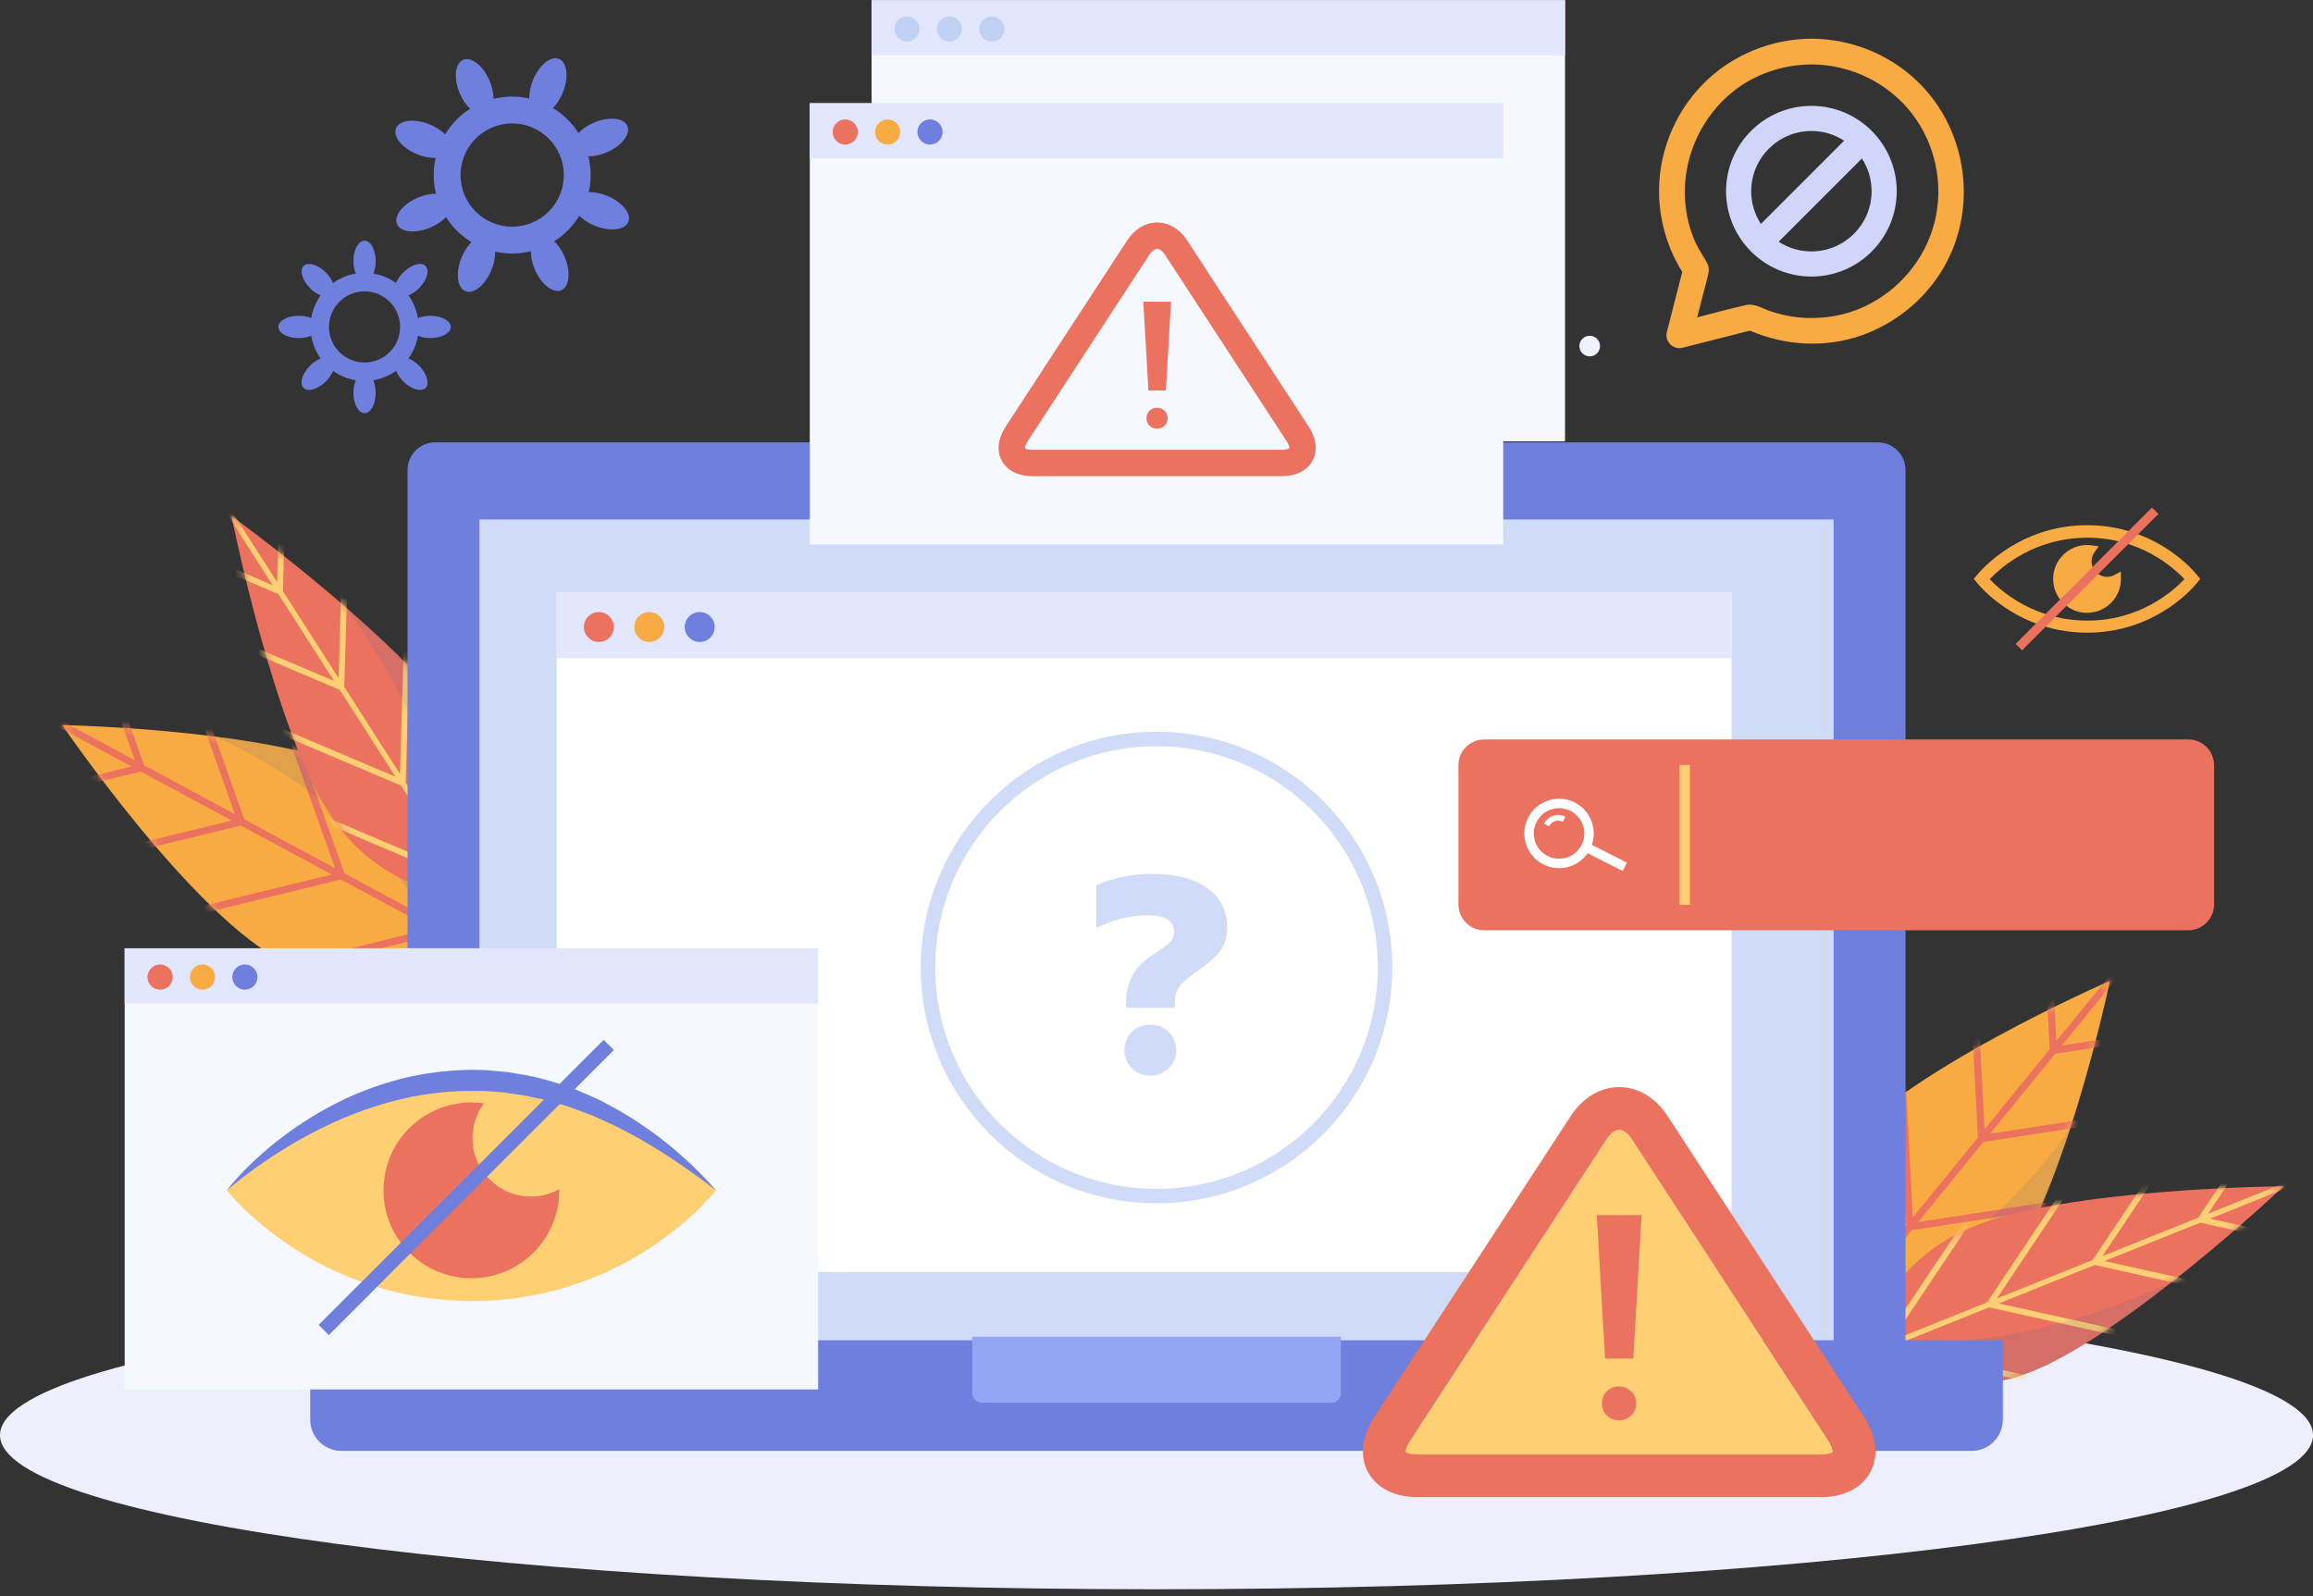 <svg width="300" height="207" viewBox="0 0 300 207" fill="none" xmlns="http://www.w3.org/2000/svg">
<rect x="0" y="0" width="300" height="207" fill="#333333" stroke="none"/>
<path d="M150.002 206.129C232.846 206.129 300.005 197.178 300.005 186.136C300.005 175.094 232.846 166.142 150.002 166.142C67.158 166.142 0 175.094 0 186.136C0 197.178 67.158 206.129 150.002 206.129Z" fill="#EDF0FC"/>
<path d="M273.66 127.216C273.66 127.216 246.027 139.232 238.094 149.725C230.161 160.218 236.677 172.668 236.677 172.668C236.677 172.668 250.191 176.516 258.852 166.616C267.513 156.715 273.66 127.216 273.66 127.216Z" fill="#F9AB43"/>
<mask id="mask0_7031_1930" style="mask-type:luminance" maskUnits="userSpaceOnUse" x="234" y="127" width="40" height="47">
<path d="M273.66 127.216C273.66 127.216 246.027 139.232 238.094 149.725C230.161 160.218 236.677 172.668 236.677 172.668C236.677 172.668 250.191 176.516 258.852 166.616C267.513 156.715 273.66 127.216 273.66 127.216Z" fill="white"/>
</mask>
<g mask="url(#mask0_7031_1930)">
<path d="M281.147 144.429C282.286 144.253 283.424 144.077 284.563 143.902C285.148 143.812 285.057 142.894 284.468 142.984C276.436 144.224 268.404 145.463 260.371 146.702C259.619 146.818 258.867 146.934 258.115 147.05C258.74 146.282 259.365 145.513 259.991 144.745C262.18 142.054 264.37 139.363 266.56 136.671C274.526 135.442 282.493 134.214 290.458 132.984C291.597 132.809 292.736 132.633 293.875 132.457C294.46 132.367 294.368 131.449 293.781 131.539C285.748 132.779 277.716 134.018 269.683 135.257C268.931 135.373 268.179 135.489 267.427 135.605C268.639 134.116 269.851 132.627 271.063 131.137C272.285 129.635 273.507 128.133 274.729 126.632C275.289 125.943 275.984 125.262 276.457 124.508C276.478 124.474 276.51 124.444 276.535 124.412C276.91 123.952 276.195 123.369 275.82 123.83C274.353 125.633 272.885 127.437 271.418 129.24C269.849 131.168 268.281 133.096 266.712 135.024C266.313 127.299 265.913 119.573 265.514 111.847C265.454 110.696 265.394 109.545 265.335 108.395C265.304 107.8 264.387 107.897 264.418 108.489C264.838 116.606 265.258 124.722 265.677 132.839C265.733 133.923 265.789 135.007 265.845 136.09C264.178 138.14 262.51 140.189 260.843 142.238C259.695 143.649 258.548 145.059 257.4 146.47C257 138.744 256.601 131.018 256.201 123.293C256.142 122.142 256.082 120.991 256.022 119.84C255.992 119.246 255.074 119.343 255.105 119.934C255.525 128.051 255.945 136.167 256.365 144.284C256.42 145.368 256.477 146.452 256.532 147.535C253.717 150.995 250.902 154.454 248.087 157.915C247.687 150.189 247.288 142.463 246.888 134.738C246.829 133.587 246.769 132.436 246.709 131.285C246.679 130.691 245.761 130.788 245.792 131.379C246.212 139.496 246.632 147.612 247.051 155.729C247.107 156.813 247.163 157.897 247.219 158.98C244.404 162.44 241.589 165.899 238.774 169.36C238.374 161.634 237.975 153.908 237.575 146.183C237.515 145.032 237.456 143.881 237.396 142.73C237.366 142.136 236.448 142.233 236.479 142.824C236.899 150.941 237.318 159.057 237.738 167.174C237.794 168.258 237.85 169.342 237.906 170.425C237.573 170.834 237.241 171.243 236.908 171.652C235.686 173.154 234.464 174.656 233.242 176.157C232.681 176.846 231.987 177.527 231.514 178.281C231.492 178.315 231.461 178.346 231.435 178.377C231.061 178.837 231.775 179.421 232.151 178.959C233.618 177.156 235.085 175.352 236.553 173.549C237.242 172.702 237.931 171.854 238.621 171.007C246.587 169.778 254.553 168.549 262.519 167.32C263.658 167.144 264.797 166.969 265.935 166.793C266.521 166.703 266.429 165.785 265.841 165.875C257.808 167.115 249.776 168.354 241.744 169.594C240.992 169.71 240.24 169.826 239.487 169.942C242.034 166.812 244.581 163.682 247.127 160.552C247.396 160.222 247.664 159.892 247.933 159.562C255.899 158.333 263.865 157.104 271.831 155.875C272.969 155.699 274.109 155.524 275.247 155.347C275.832 155.257 275.741 154.339 275.153 154.43C267.121 155.669 259.089 156.908 251.056 158.148C250.304 158.264 249.552 158.38 248.8 158.496C251.615 155.036 254.43 151.577 257.245 148.116C265.215 146.887 273.181 145.658 281.147 144.429Z" fill="#EB725F"/>
</g>
<path opacity="0.1" d="M268.511 146.355C267.581 147.677 266.598 148.989 265.546 150.281C256.397 161.525 244.985 168.581 235.523 169.808C236.115 171.589 236.677 172.667 236.677 172.667C236.677 172.667 250.191 176.516 258.852 166.615C262.662 162.261 265.984 154.116 268.511 146.355Z" fill="#0046A0"/>
<path d="M296.209 153.853C296.209 153.853 267.467 154.083 255.398 159.307C243.331 164.533 241.827 175.673 241.827 175.673C241.827 175.673 250.614 182.684 262.946 178.118C275.279 173.554 296.209 153.853 296.209 153.853Z" fill="#EB725F"/>
<mask id="mask1_7031_1930" style="mask-type:luminance" maskUnits="userSpaceOnUse" x="241" y="153" width="56" height="27">
<path d="M296.209 153.853C296.209 153.853 267.467 154.083 255.398 159.307C243.331 164.533 241.827 175.673 241.827 175.673C241.827 175.673 250.614 182.684 262.946 178.118C275.279 173.554 296.209 153.853 296.209 153.853Z" fill="white"/>
</mask>
<g mask="url(#mask1_7031_1930)">
<path d="M292.905 168.783C293.917 169.008 294.928 169.232 295.94 169.457C296.46 169.572 296.883 168.872 296.361 168.756C289.227 167.172 282.093 165.588 274.96 164.004C274.291 163.856 273.624 163.707 272.956 163.559C273.875 163.19 274.796 162.821 275.715 162.452C278.935 161.16 282.155 159.868 285.375 158.576C292.45 160.147 299.525 161.717 306.599 163.289C307.611 163.513 308.622 163.738 309.634 163.963C310.154 164.078 310.578 163.378 310.055 163.262C302.921 161.678 295.788 160.093 288.654 158.51C287.986 158.361 287.318 158.213 286.65 158.065C288.432 157.349 290.215 156.634 291.997 155.919C293.794 155.198 295.591 154.477 297.387 153.756C298.211 153.426 299.139 153.142 299.928 152.737C299.963 152.719 300.005 152.706 300.043 152.69C300.594 152.469 300.335 151.82 299.783 152.042C297.625 152.908 295.468 153.774 293.31 154.639C291.003 155.565 288.696 156.491 286.39 157.416C290.255 151.633 294.12 145.85 297.985 140.067C298.56 139.206 299.136 138.344 299.712 137.483C300.009 137.038 299.219 136.824 298.923 137.267C294.862 143.343 290.802 149.418 286.741 155.494C286.199 156.305 285.657 157.117 285.115 157.928C282.663 158.912 280.211 159.896 277.759 160.879C276.072 161.557 274.384 162.234 272.696 162.911C276.561 157.128 280.426 151.345 284.291 145.562C284.866 144.701 285.442 143.839 286.018 142.978C286.314 142.533 285.525 142.319 285.228 142.762C281.168 148.838 277.108 154.913 273.047 160.988C272.505 161.8 271.963 162.611 271.421 163.422C267.281 165.083 263.141 166.744 259.002 168.405C262.867 162.623 266.732 156.839 270.597 151.056C271.172 150.195 271.748 149.333 272.323 148.472C272.621 148.028 271.83 147.814 271.534 148.256C267.474 154.332 263.413 160.408 259.353 166.483C258.811 167.295 258.269 168.106 257.727 168.917C253.587 170.577 249.447 172.239 245.308 173.9C249.172 168.117 253.038 162.334 256.902 156.551C257.478 155.69 258.054 154.828 258.629 153.967C258.927 153.522 258.136 153.308 257.84 153.751C253.78 159.826 249.719 165.902 245.659 171.978C245.117 172.789 244.575 173.6 244.032 174.412C243.543 174.608 243.054 174.804 242.564 175.001C240.767 175.722 238.97 176.443 237.174 177.164C236.35 177.494 235.422 177.778 234.633 178.183C234.597 178.201 234.555 178.214 234.517 178.229C233.966 178.45 234.226 179.099 234.777 178.877C236.935 178.011 239.093 177.146 241.25 176.28C242.264 175.873 243.278 175.466 244.292 175.059C251.367 176.63 258.441 178.201 265.516 179.772C266.528 179.996 267.539 180.221 268.55 180.446C269.07 180.561 269.494 179.861 268.971 179.745C261.838 178.161 254.704 176.577 247.57 174.993C246.902 174.845 246.234 174.696 245.566 174.548C249.311 173.045 253.056 171.542 256.801 170.04C257.195 169.882 257.59 169.723 257.985 169.565C265.06 171.136 272.135 172.707 279.21 174.278C280.221 174.503 281.233 174.727 282.244 174.952C282.764 175.067 283.188 174.367 282.666 174.251C275.532 172.667 268.398 171.083 261.264 169.499C260.596 169.351 259.928 169.202 259.26 169.055C263.4 167.394 267.54 165.733 271.679 164.072C278.756 165.642 285.83 167.212 292.905 168.783Z" fill="#FFCF74"/>
</g>
<path opacity="0.1" d="M281.695 166.275C280.231 166.954 278.729 167.61 277.182 168.23C263.728 173.629 250.724 175.257 242.447 173.221C241.959 174.709 241.826 175.673 241.826 175.673C241.826 175.673 250.613 182.684 262.946 178.118C268.371 176.111 275.457 171.175 281.695 166.275Z" fill="#0046A0"/>
<path d="M8.077 94.046C8.077 94.046 25.052 118.943 36.844 124.772C48.636 130.602 59.647 121.872 59.647 121.872C59.647 121.872 60.898 107.876 49.552 101.221C38.206 94.566 8.077 94.046 8.077 94.046Z" fill="#F9AB43"/>
<mask id="mask2_7031_1930" style="mask-type:luminance" maskUnits="userSpaceOnUse" x="8" y="94" width="52" height="33">
<path d="M8.077 94.046C8.077 94.046 25.052 118.943 36.844 124.772C48.636 130.602 59.647 121.872 59.647 121.872C59.647 121.872 60.898 107.876 49.552 101.221C38.206 94.566 8.077 94.046 8.077 94.046Z" fill="white"/>
</mask>
<g mask="url(#mask2_7031_1930)">
<path d="M23.586 83.471C23.2 82.385 22.815 81.299 22.428 80.213C22.23 79.655 21.346 79.917 21.545 80.478C24.266 88.136 26.986 95.795 29.706 103.454C29.961 104.171 30.216 104.888 30.47 105.605C29.598 105.135 28.726 104.664 27.854 104.194C24.801 102.546 21.747 100.899 18.694 99.251C15.996 91.656 13.298 84.06 10.601 76.465C10.215 75.378 9.829 74.293 9.443 73.207C9.245 72.649 8.36 72.911 8.56 73.471C11.28 81.13 14.001 88.789 16.721 96.448C16.976 97.165 17.23 97.882 17.485 98.599C15.795 97.687 14.105 96.775 12.415 95.863C10.711 94.944 9.007 94.025 7.304 93.105C6.522 92.683 5.723 92.129 4.894 91.805C4.856 91.79 4.82 91.766 4.784 91.746C4.262 91.464 3.823 92.276 4.346 92.558C6.392 93.662 8.438 94.766 10.484 95.87C12.672 97.05 14.859 98.231 17.046 99.411C9.531 101.249 2.017 103.087 -5.497 104.925C-6.616 105.199 -7.736 105.473 -8.855 105.746C-9.433 105.888 -9.166 106.771 -8.591 106.63C-0.696 104.699 7.199 102.768 15.094 100.837C16.148 100.579 17.202 100.321 18.256 100.063C20.581 101.318 22.907 102.572 25.232 103.827C26.832 104.69 28.432 105.554 30.033 106.417C22.518 108.255 15.004 110.093 7.49 111.931C6.37 112.205 5.251 112.478 4.132 112.752C3.554 112.894 3.821 113.777 4.396 113.636C12.291 111.705 20.185 109.774 28.08 107.843C29.135 107.585 30.188 107.327 31.243 107.07C35.168 109.188 39.094 111.306 43.019 113.424C35.505 115.262 27.99 117.1 20.476 118.938C19.356 119.211 18.237 119.485 17.117 119.759C16.54 119.9 16.806 120.783 17.382 120.642C25.276 118.711 33.171 116.78 41.066 114.849C42.121 114.591 43.174 114.333 44.229 114.075C48.154 116.193 52.08 118.311 56.005 120.429C48.49 122.268 40.976 124.105 33.461 125.943C32.342 126.217 31.223 126.491 30.104 126.765C29.525 126.906 29.792 127.789 30.368 127.648C38.262 125.717 46.157 123.786 54.052 121.855C55.106 121.597 56.16 121.339 57.215 121.081C57.678 121.331 58.142 121.582 58.606 121.832C60.31 122.752 62.014 123.671 63.718 124.59C64.499 125.012 65.298 125.567 66.128 125.891C66.165 125.906 66.202 125.93 66.237 125.95C66.76 126.232 67.198 125.42 66.675 125.138C64.629 124.034 62.583 122.931 60.537 121.826C59.576 121.307 58.614 120.789 57.653 120.27C54.956 112.675 52.257 105.079 49.56 97.484C49.174 96.398 48.788 95.312 48.402 94.226C48.204 93.668 47.319 93.93 47.519 94.49C50.239 102.149 52.96 109.808 55.68 117.467C55.935 118.184 56.189 118.901 56.444 119.618C52.893 117.702 49.342 115.786 45.791 113.87C45.416 113.667 45.042 113.465 44.668 113.264C41.97 105.669 39.272 98.073 36.574 90.478C36.189 89.391 35.803 88.305 35.417 87.22C35.219 86.662 34.334 86.924 34.534 87.484C37.254 95.143 39.974 102.802 42.695 110.461C42.949 111.178 43.204 111.895 43.459 112.612C39.533 110.494 35.608 108.376 31.683 106.258C28.981 98.662 26.284 91.066 23.586 83.471Z" fill="#EB725F"/>
</g>
<path opacity="0.1" d="M27.843 95.522C29.315 96.188 30.788 96.91 32.254 97.701C45.012 104.584 54.078 114.475 57.055 123.54C58.693 122.624 59.647 121.871 59.647 121.871C59.647 121.871 60.899 107.876 49.553 101.221C44.562 98.293 35.938 96.554 27.843 95.522Z" fill="#0046A0"/>
<path d="M30.024 66.911C30.024 66.911 35.628 95.104 43.019 105.98C50.41 116.858 61.635 116.25 61.635 116.25C61.635 116.25 66.878 106.307 60.086 95.046C53.293 83.785 30.024 66.911 30.024 66.911Z" fill="#EB725F"/>
<mask id="mask3_7031_1930" style="mask-type:luminance" maskUnits="userSpaceOnUse" x="30" y="66" width="34" height="51">
<path d="M30.024 66.911C30.024 66.911 35.628 95.104 43.019 105.98C50.41 116.858 61.635 116.25 61.635 116.25C61.635 116.25 66.878 106.307 60.086 95.046C53.293 83.785 30.024 66.911 30.024 66.911Z" fill="white"/>
</mask>
<g mask="url(#mask3_7031_1930)">
<path d="M45.31 67.363C45.341 66.328 45.373 65.292 45.404 64.257C45.42 63.725 44.652 63.44 44.636 63.974C44.415 71.278 44.194 78.583 43.973 85.887C43.952 86.571 43.931 87.255 43.91 87.939C43.376 87.104 42.841 86.27 42.306 85.435C40.435 82.514 38.563 79.592 36.692 76.671C36.911 69.427 37.13 62.184 37.35 54.94C37.381 53.904 37.413 52.869 37.444 51.833C37.46 51.301 36.692 51.016 36.676 51.551C36.455 58.855 36.233 66.159 36.013 73.463C35.992 74.147 35.971 74.831 35.95 75.514C34.914 73.898 33.879 72.281 32.843 70.664C31.798 69.033 30.754 67.403 29.709 65.773C29.231 65.025 28.778 64.167 28.233 63.468C28.208 63.436 28.187 63.397 28.166 63.363C27.846 62.864 27.257 63.239 27.578 63.74C28.831 65.697 30.086 67.655 31.34 69.612C32.681 71.706 34.021 73.798 35.362 75.891C28.958 73.177 22.554 70.461 16.15 67.747C15.196 67.343 14.242 66.938 13.289 66.534C12.796 66.325 12.734 67.142 13.224 67.349C19.953 70.201 26.68 73.053 33.408 75.905C34.306 76.286 35.205 76.667 36.103 77.048C37.528 79.272 38.954 81.497 40.379 83.721C41.361 85.253 42.342 86.783 43.322 88.314C36.918 85.6 30.514 82.885 24.11 80.17C23.156 79.766 22.202 79.362 21.248 78.957C20.756 78.749 20.694 79.565 21.184 79.772C27.913 82.624 34.64 85.476 41.368 88.329C42.266 88.71 43.165 89.09 44.063 89.471C46.469 93.227 48.876 96.983 51.282 100.739C44.878 98.024 38.474 95.31 32.07 92.594C31.116 92.19 30.162 91.786 29.209 91.381C28.716 91.173 28.654 91.989 29.144 92.197C35.873 95.049 42.6 97.901 49.328 100.753C50.226 101.134 51.125 101.514 52.023 101.895C54.429 105.651 56.836 109.407 59.242 113.163C52.838 110.448 46.434 107.734 40.03 105.019C39.076 104.614 38.122 104.21 37.169 103.806C36.676 103.597 36.614 104.413 37.104 104.621C43.833 107.473 50.56 110.324 57.288 113.177C58.186 113.558 59.085 113.938 59.983 114.319C60.268 114.763 60.552 115.207 60.837 115.652C61.881 117.282 62.925 118.912 63.97 120.542C64.449 121.29 64.901 122.148 65.447 122.848C65.472 122.879 65.493 122.918 65.514 122.952C65.834 123.452 66.422 123.076 66.102 122.576C64.849 120.618 63.594 118.66 62.34 116.703C61.75 115.783 61.161 114.863 60.572 113.943C60.791 106.699 61.01 99.456 61.23 92.212C61.261 91.176 61.293 90.141 61.324 89.105C61.34 88.573 60.572 88.288 60.556 88.823C60.335 96.127 60.114 103.431 59.893 110.735C59.872 111.418 59.851 112.103 59.83 112.786C57.654 109.389 55.477 105.991 53.3 102.594C53.071 102.235 52.842 101.878 52.612 101.519C52.832 94.275 53.051 87.032 53.271 79.788C53.302 78.753 53.334 77.717 53.365 76.682C53.381 76.15 52.613 75.864 52.597 76.399C52.376 83.703 52.154 91.007 51.933 98.311C51.913 98.995 51.892 99.679 51.871 100.363C49.465 96.607 47.058 92.851 44.652 89.095C44.871 81.851 45.09 74.607 45.31 67.363Z" fill="#FFCF74"/>
</g>
<path opacity="0.1" d="M44.943 78.844C45.885 80.156 46.81 81.509 47.709 82.912C55.529 95.118 59.562 107.588 59.111 116.1C60.664 116.302 61.636 116.251 61.636 116.251C61.636 116.251 66.879 106.308 60.087 95.047C57.099 90.093 50.924 84.055 44.943 78.844Z" fill="#0046A0"/>
<path d="M247.146 181.997C247.146 183.961 245.539 185.568 243.576 185.568H56.428C54.464 185.568 52.858 183.961 52.858 181.997V60.95C52.858 58.986 54.465 57.379 56.428 57.379H243.576C245.54 57.379 247.146 58.986 247.146 60.95V181.997Z" fill="#6E7FDD"/>
<path d="M237.824 67.374H62.181V179.014H237.824V67.374Z" fill="#D0DBF7"/>
<path d="M40.235 173.83V184.143C40.235 186.363 42.051 188.178 44.27 188.178H255.736C257.955 188.178 259.771 186.363 259.771 184.143V173.83H40.235Z" fill="#6E7FDD"/>
<path d="M126.1 173.373V180.73C126.1 181.387 126.638 181.924 127.295 181.924H172.709C173.367 181.924 173.904 181.387 173.904 180.73V173.373H126.1Z" fill="#92A6F4"/>
<path d="M224.586 76.883H72.207V164.984H224.586V76.883Z" fill="white"/>
<path d="M224.586 76.883H72.207V85.373H224.586V76.883Z" fill="#E2E6FF"/>
<path d="M79.614 81.324C79.614 82.397 78.744 83.266 77.671 83.266C76.598 83.266 75.728 82.397 75.728 81.324C75.728 80.251 76.598 79.381 77.671 79.381C78.744 79.381 79.614 80.251 79.614 81.324Z" fill="#EB725F"/>
<path d="M86.155 81.324C86.155 82.397 85.286 83.266 84.213 83.266C83.14 83.266 82.27 82.397 82.27 81.324C82.27 80.251 83.14 79.381 84.213 79.381C85.286 79.381 86.155 80.251 86.155 81.324Z" fill="#F9AB43"/>
<path d="M92.697 81.324C92.697 82.397 91.827 83.266 90.754 83.266C89.681 83.266 88.811 82.397 88.811 81.324C88.811 80.251 89.681 79.381 90.754 79.381C91.827 79.381 92.697 80.251 92.697 81.324Z" fill="#6E7FDD"/>
<path d="M146.057 129.953C146.057 127.512 147.026 125.609 148.965 124.245L149.898 123.599C150.784 123.025 151.4 122.553 151.747 122.181C152.093 121.811 152.268 121.35 152.268 120.799C152.268 119.411 151.106 118.717 148.785 118.717C147.708 118.717 146.595 118.861 145.446 119.148C144.298 119.435 143.208 119.843 142.179 120.368V114.84C144.381 113.835 146.846 113.333 149.574 113.333C152.518 113.333 154.852 113.949 156.574 115.182C158.298 116.414 159.159 118.119 159.159 120.296C159.159 121.517 158.884 122.504 158.334 123.258C157.783 124.011 156.85 124.855 155.534 125.788C154.648 126.435 154.002 126.931 153.595 127.279C153.188 127.626 152.883 128.014 152.68 128.445C152.477 128.876 152.375 129.403 152.375 130.024V130.707H146.057V129.953ZM146.793 138.55C146.158 137.916 145.841 137.132 145.841 136.198C145.841 135.241 146.158 134.451 146.793 133.829C147.426 133.207 148.223 132.896 149.18 132.896C150.114 132.896 150.909 133.213 151.567 133.847C152.225 134.482 152.554 135.265 152.554 136.199C152.554 137.132 152.224 137.916 151.567 138.551C150.909 139.184 150.113 139.502 149.18 139.502C148.223 139.501 147.427 139.184 146.793 138.55Z" fill="#D0DBF7"/>
<path d="M150.002 156.071C133.139 156.071 119.419 142.352 119.419 125.488C119.419 108.625 133.139 94.906 150.002 94.906C166.866 94.906 180.585 108.625 180.585 125.488C180.585 142.352 166.866 156.071 150.002 156.071ZM150.002 96.786C134.175 96.786 121.3 109.661 121.3 125.488C121.3 141.314 134.175 154.19 150.002 154.19C165.828 154.19 178.704 141.314 178.704 125.488C178.704 109.661 165.828 96.786 150.002 96.786Z" fill="#D0DBF7"/>
<path d="M287.172 117.318C287.172 119.155 285.67 120.658 283.832 120.658H192.501C190.664 120.658 189.162 119.155 189.162 117.318V99.247C189.162 97.41 190.664 95.907 192.501 95.907H283.832C285.669 95.907 287.172 97.41 287.172 99.247V117.318Z" fill="#EB725F"/>
<path d="M219.185 99.215H217.85V117.35H219.185V99.215Z" fill="#FFCF74"/>
<path d="M211.019 111.88L206.461 109.569C206.783 108.644 206.798 107.646 206.489 106.699C206.115 105.557 205.319 104.628 204.246 104.084C203.174 103.54 201.954 103.446 200.811 103.82C199.669 104.194 198.74 104.991 198.196 106.062C197.652 107.135 197.558 108.355 197.932 109.498C198.306 110.641 199.103 111.569 200.175 112.113C201.247 112.656 202.467 112.75 203.61 112.377C204.556 112.067 205.352 111.464 205.908 110.659L210.467 112.97L211.019 111.88ZM200.728 111.022C199.947 110.626 199.366 109.95 199.094 109.117C198.822 108.285 198.89 107.396 199.286 106.615C199.682 105.834 200.358 105.254 201.191 104.982C202.024 104.709 202.912 104.777 203.693 105.173C204.474 105.569 205.054 106.246 205.327 107.079C205.599 107.911 205.531 108.8 205.134 109.581C204.738 110.362 204.062 110.942 203.229 111.215C202.398 111.487 201.509 111.419 200.728 111.022Z" fill="white"/>
<path d="M200.261 106.836L200.915 107.167C201.247 106.512 202.051 106.249 202.706 106.582L203.038 105.928C202.022 105.413 200.776 105.819 200.261 106.836Z" fill="white"/>
<path d="M106.111 122.993H16.172V180.207H106.111V122.993Z" fill="#F5F9FF"/>
<path d="M106.111 122.993H16.172V130.129H106.111V122.993Z" fill="#E2E6FF"/>
<path d="M20.765 128.359C21.667 128.359 22.398 127.628 22.398 126.726C22.398 125.824 21.667 125.093 20.765 125.093C19.863 125.093 19.132 125.824 19.132 126.726C19.132 127.628 19.863 128.359 20.765 128.359Z" fill="#EB725F"/>
<path d="M27.897 126.726C27.897 127.628 27.166 128.359 26.264 128.359C25.362 128.359 24.631 127.628 24.631 126.726C24.631 125.824 25.362 125.093 26.264 125.093C27.166 125.093 27.897 125.824 27.897 126.726Z" fill="#F9AB43"/>
<path d="M31.763 128.359C32.665 128.359 33.396 127.628 33.396 126.726C33.396 125.824 32.665 125.093 31.763 125.093C30.861 125.093 30.13 125.824 30.13 126.726C30.13 127.628 30.861 128.359 31.763 128.359Z" fill="#6E7FDD"/>
<path d="M29.422 154.386C30.744 152.79 32.065 151.543 33.387 150.404C34.708 149.248 36.03 148.282 37.352 147.363C39.995 145.576 42.639 144.184 45.282 143.12C50.568 140.976 55.854 140.049 61.142 140.025C66.428 140.02 71.715 140.942 77.001 143.079C79.644 144.141 82.288 145.537 84.931 147.328C86.252 148.251 87.574 149.221 88.896 150.382C90.217 151.525 91.539 152.78 92.861 154.386C91.539 155.991 90.218 157.246 88.896 158.389C87.574 159.551 86.253 160.52 84.931 161.444C82.288 163.234 79.644 164.631 77.001 165.693C71.715 167.829 66.428 168.751 61.142 168.746C55.855 168.722 50.569 167.795 45.282 165.652C42.639 164.587 39.995 163.196 37.352 161.408C36.031 160.491 34.709 159.523 33.387 158.367C32.065 157.229 30.744 155.982 29.422 154.386Z" fill="#FFCF74"/>
<path d="M68.857 155.19C64.669 155.19 61.274 151.795 61.274 147.608C61.274 145.924 61.83 144.374 62.759 143.115C62.229 143.039 61.692 142.987 61.141 142.987C54.846 142.987 49.742 148.091 49.742 154.386C49.742 160.682 54.846 165.785 61.141 165.785C67.436 165.785 72.54 160.682 72.54 154.386C72.54 154.337 72.533 154.288 72.532 154.237C71.444 154.843 70.192 155.19 68.857 155.19Z" fill="#EB725F"/>
<path d="M29.422 154.386C31.269 152.032 33.481 149.97 35.827 148.083C38.197 146.225 40.736 144.55 43.449 143.175C46.145 141.768 49.029 140.703 51.994 139.924C54.968 139.171 58.042 138.794 61.121 138.756C61.891 138.779 62.663 138.758 63.43 138.827L65.73 139.039C67.247 139.287 68.778 139.484 70.255 139.914C71.755 140.255 73.185 140.817 74.634 141.302L76.74 142.205L77.781 142.676L78.787 143.217C84.178 146.045 88.921 149.904 92.86 154.385C88.142 150.734 83.183 147.49 77.864 145.141L76.871 144.694L75.85 144.32L73.821 143.556C72.433 143.161 71.069 142.687 69.652 142.433C68.257 142.082 66.832 141.9 65.415 141.693L63.273 141.527C62.56 141.47 61.842 141.509 61.127 141.489C55.398 141.472 49.693 142.818 44.352 145.099C41.685 146.252 39.089 147.615 36.598 149.174C34.093 150.717 31.698 152.457 29.422 154.386Z" fill="#6E7FDD"/>
<path d="M78.296 134.87L41.328 171.838L42.647 173.157L79.615 136.189L78.296 134.87Z" fill="#6E7FDD"/>
<path d="M202.987 0.031H113.048V57.245H202.987V0.031Z" fill="#F5F9FF"/>
<path d="M202.987 0.031H113.048V7.167H202.987V0.031Z" fill="#E2E6FF"/>
<path d="M117.641 5.397C118.543 5.397 119.274 4.666 119.274 3.764C119.274 2.862 118.543 2.131 117.641 2.131C116.739 2.131 116.008 2.862 116.008 3.764C116.008 4.666 116.739 5.397 117.641 5.397Z" fill="#C1D1F4"/>
<path d="M124.773 3.764C124.773 4.666 124.042 5.397 123.14 5.397C122.238 5.397 121.507 4.666 121.507 3.764C121.507 2.862 122.238 2.131 123.14 2.131C124.042 2.131 124.773 2.862 124.773 3.764Z" fill="#C1D1F4"/>
<path d="M128.639 5.397C129.541 5.397 130.272 4.666 130.272 3.764C130.272 2.862 129.541 2.131 128.639 2.131C127.737 2.131 127.006 2.862 127.006 3.764C127.006 4.666 127.737 5.397 128.639 5.397Z" fill="#C1D1F4"/>
<path d="M194.971 13.389H105.033V70.604H194.971V13.389Z" fill="#F5F9FF"/>
<path d="M194.971 13.389H105.033V20.525H194.971V13.389Z" fill="#E2E6FF"/>
<path d="M109.627 18.755C110.528 18.755 111.26 18.024 111.26 17.122C111.26 16.22 110.528 15.489 109.627 15.489C108.725 15.489 107.994 16.22 107.994 17.122C107.994 18.024 108.725 18.755 109.627 18.755Z" fill="#EB725F"/>
<path d="M116.759 17.122C116.759 18.024 116.028 18.755 115.126 18.755C114.224 18.755 113.493 18.024 113.493 17.122C113.493 16.22 114.224 15.489 115.126 15.489C116.027 15.489 116.759 16.22 116.759 17.122Z" fill="#F9AB43"/>
<path d="M120.624 18.755C121.526 18.755 122.257 18.024 122.257 17.122C122.257 16.22 121.526 15.489 120.624 15.489C119.722 15.489 118.991 16.22 118.991 17.122C118.991 18.024 119.722 18.755 120.624 18.755Z" fill="#6E7FDD"/>
<path d="M166.279 61.762H133.893C132.067 61.762 130.624 61.032 129.936 59.76C129.247 58.488 129.424 56.881 130.422 55.353V55.352L146.197 31.185C147.162 29.705 148.58 28.857 150.086 28.857C151.592 28.857 153.01 29.706 153.975 31.184L169.75 55.353C170.748 56.882 170.925 58.488 170.236 59.76C169.547 61.032 168.105 61.762 166.279 61.762ZM133.29 57.223C132.936 57.766 132.931 58.08 132.949 58.135C132.979 58.169 133.245 58.337 133.892 58.337H166.278C166.925 58.337 167.191 58.168 167.227 58.123C167.239 58.079 167.234 57.765 166.881 57.223L151.106 33.055C150.79 32.57 150.408 32.28 150.085 32.28C149.762 32.28 149.381 32.57 149.063 33.056L133.29 57.223Z" fill="#EB725F"/>
<path d="M149.093 55.209C148.832 54.947 148.701 54.624 148.701 54.24C148.701 53.856 148.832 53.532 149.093 53.271C149.355 53.01 149.678 52.879 150.062 52.879C150.447 52.879 150.773 53.01 151.043 53.271C151.311 53.533 151.447 53.856 151.447 54.24C151.447 54.625 151.311 54.948 151.043 55.209C150.773 55.47 150.447 55.601 150.062 55.601C149.678 55.601 149.355 55.47 149.093 55.209ZM148.286 39.128H151.885L151.216 50.64H148.954L148.286 39.128Z" fill="#EB725F"/>
<path d="M248.722 10.582C245.035 7.022 240.08 5.047 234.964 5.015C229.671 5.048 224.528 7.167 220.821 10.965C217.066 14.81 214.982 20.146 215.193 25.524C215.329 28.974 216.369 32.34 218.191 35.267C217.526 37.858 216.861 40.45 216.196 43.042C215.876 44.288 217.007 45.412 218.25 45.097C221.155 44.359 224.061 43.621 226.967 42.883C231.526 44.838 236.712 45.164 241.428 43.503C245.64 42.02 249.256 39.17 251.668 35.408C256.665 27.613 255.367 16.997 248.722 10.582ZM250.927 28.775C249.708 33.638 246.309 37.666 241.777 39.782C239.472 40.858 236.895 41.318 234.363 41.237C232.706 41.183 231.083 40.864 229.516 40.325C228.482 39.97 227.552 39.314 226.436 39.571C224.325 40.057 222.226 40.61 220.127 41.159C220.356 40.268 220.584 39.378 220.813 38.487C221.052 37.552 221.313 36.619 221.533 35.679C221.658 35.149 221.7 34.665 221.428 34.148C220.919 33.183 220.281 32.316 219.843 31.306C216.921 24.559 219.005 16.636 224.621 12.001C227.514 9.614 231.234 8.377 234.964 8.354C240.015 8.386 244.857 10.703 247.968 14.711C251.031 18.66 252.141 23.929 250.927 28.775Z" fill="#F9AB43"/>
<path d="M234.942 13.731C228.838 13.731 223.873 18.697 223.873 24.799C223.873 30.903 228.838 35.869 234.942 35.869C241.045 35.869 246.01 30.903 246.01 24.799C246.01 18.697 241.045 13.731 234.942 13.731ZM227.134 24.8C227.134 20.495 230.636 16.992 234.942 16.992C236.468 16.992 237.921 17.425 239.185 18.251L228.392 29.043C227.567 27.78 227.134 26.327 227.134 24.8ZM234.942 32.608C233.415 32.608 231.961 32.175 230.698 31.349L241.491 20.556C242.316 21.82 242.749 23.273 242.749 24.8C242.749 29.105 239.247 32.608 234.942 32.608Z" fill="#CFD6F9"/>
<path d="M284.968 74.588C284.304 73.782 283.659 73.193 283.172 72.773C282.546 72.222 281.919 71.768 281.385 71.396C280.236 70.618 279.037 69.975 277.823 69.487C275.569 68.576 273.176 68.114 270.691 68.114C268.176 68.126 265.846 68.58 263.567 69.504C262.345 69.997 261.144 70.639 259.996 71.416C259.473 71.779 258.854 72.225 258.223 72.777C257.731 73.2 257.083 73.787 256.422 74.587L256.008 75.087L256.422 75.587C257.083 76.386 257.73 76.972 258.218 77.392C258.854 77.949 259.477 78.396 260.003 78.762C261.146 79.535 262.344 80.176 263.565 80.668C265.845 81.592 268.177 82.047 270.694 82.059H270.714C273.177 82.059 275.568 81.597 277.821 80.686C279.038 80.198 280.24 79.553 281.396 78.77C281.923 78.401 282.547 77.95 283.168 77.404C283.657 76.98 284.305 76.391 284.969 75.584L285.379 75.085L284.968 74.588ZM282.136 76.245C281.567 76.742 280.991 77.156 280.505 77.495C279.449 78.207 278.348 78.794 277.234 79.239C275.139 80.082 273.006 80.492 270.698 80.492C268.386 80.481 266.246 80.066 264.153 79.222C263.034 78.773 261.936 78.188 260.89 77.485C260.403 77.149 259.828 76.737 259.246 76.231C258.924 75.956 258.508 75.586 258.069 75.115C258.51 74.643 258.928 74.272 259.25 73.996C259.827 73.494 260.4 73.084 260.882 72.751C261.932 72.044 263.033 71.457 264.154 71.008C266.246 70.164 268.385 69.749 270.714 69.738C273.006 69.738 275.139 70.148 277.236 70.991C278.348 71.435 279.446 72.02 280.496 72.728C280.987 73.07 281.566 73.486 282.14 73.988C282.462 74.264 282.878 74.637 283.322 75.115C282.879 75.592 282.46 75.965 282.136 76.245Z" fill="#F9AB43"/>
<path d="M275.076 74.123L274.285 74.562C273.986 74.728 273.647 74.817 273.304 74.817C272.189 74.817 271.281 73.909 271.281 72.793C271.281 72.361 271.419 71.947 271.678 71.595L272.217 70.865L271.318 70.737C271.085 70.704 270.887 70.689 270.694 70.689C268.269 70.689 266.296 72.662 266.296 75.087C266.296 77.513 268.269 79.485 270.694 79.485C273.12 79.485 275.092 77.512 275.092 75.087C275.092 75.065 275.091 75.043 275.09 75.028L275.076 74.123Z" fill="#F9AB43"/>
<path d="M279.114 65.831L261.433 83.511L262.266 84.344L279.947 66.664L279.114 65.831Z" fill="#EB725F"/>
<path d="M55.822 40.956C55.209 40.956 54.646 41.071 54.198 41.262C54.02 40.174 53.594 39.173 52.977 38.314C53.43 38.133 53.91 37.822 54.344 37.387C55.378 36.354 55.757 35.058 55.193 34.493C54.628 33.928 53.332 34.308 52.299 35.342C51.865 35.776 51.554 36.256 51.372 36.71C50.514 36.092 49.512 35.666 48.424 35.488C48.615 35.04 48.73 34.477 48.73 33.864C48.73 32.402 48.083 31.218 47.284 31.218C46.485 31.218 45.837 32.402 45.837 33.864C45.837 34.477 45.953 35.04 46.144 35.488C45.056 35.666 44.054 36.092 43.196 36.71C43.014 36.256 42.703 35.776 42.268 35.342C41.235 34.309 39.939 33.929 39.375 34.493C38.81 35.059 39.19 36.354 40.223 37.387C40.658 37.822 41.138 38.132 41.591 38.314C40.974 39.173 40.548 40.174 40.37 41.262C39.921 41.071 39.358 40.956 38.745 40.956C37.284 40.956 36.099 41.603 36.099 42.402C36.099 43.201 37.284 43.849 38.745 43.849C39.358 43.849 39.921 43.733 40.37 43.542C40.548 44.63 40.974 45.632 41.591 46.49C41.138 46.672 40.658 46.983 40.223 47.418C39.19 48.451 38.811 49.747 39.375 50.312C39.94 50.877 41.235 50.497 42.268 49.464C42.703 49.029 43.014 48.549 43.196 48.096C44.054 48.713 45.056 49.139 46.144 49.317C45.953 49.766 45.837 50.329 45.837 50.942C45.837 52.403 46.485 53.587 47.284 53.587C48.083 53.587 48.73 52.403 48.73 50.942C48.73 50.329 48.615 49.766 48.424 49.317C49.512 49.139 50.514 48.713 51.372 48.096C51.553 48.549 51.865 49.029 52.299 49.464C53.332 50.497 54.628 50.876 55.193 50.312C55.758 49.747 55.378 48.451 54.344 47.418C53.91 46.983 53.43 46.673 52.977 46.49C53.594 45.632 54.02 44.63 54.198 43.542C54.646 43.733 55.209 43.849 55.822 43.849C57.284 43.849 58.468 43.201 58.468 42.402C58.468 41.603 57.284 40.956 55.822 40.956ZM47.283 47.014C44.737 47.014 42.671 44.95 42.671 42.402C42.671 39.856 44.736 37.79 47.283 37.79C49.831 37.79 51.895 39.855 51.895 42.402C51.895 44.95 49.83 47.014 47.283 47.014Z" fill="#6E7FDD"/>
<path d="M78.718 25.385C77.892 25.053 77.072 24.902 76.364 24.917C76.713 23.356 76.683 21.774 76.316 20.283C77.026 20.285 77.84 20.126 78.661 19.776C80.613 18.945 81.827 17.405 81.372 16.338C80.917 15.271 78.966 15.08 77.015 15.911C76.193 16.261 75.515 16.739 75.025 17.252C74.203 15.954 73.084 14.838 71.715 14.008C72.216 13.508 72.676 12.812 73.009 11.986C73.801 10.018 73.571 8.071 72.494 7.638C71.418 7.205 69.904 8.449 69.112 10.418C68.779 11.244 68.63 12.064 68.644 12.773C67.082 12.423 65.501 12.453 64.01 12.82C64.011 12.11 63.852 11.296 63.503 10.475C62.671 8.523 61.132 7.309 60.064 7.764C58.997 8.219 58.807 10.169 59.638 12.121C59.988 12.943 60.465 13.621 60.978 14.111C59.681 14.933 58.564 16.052 57.735 17.421C57.234 16.92 56.539 16.46 55.712 16.127C53.744 15.335 51.797 15.565 51.364 16.642C50.931 17.718 52.176 19.232 54.144 20.024C54.97 20.357 55.791 20.507 56.499 20.492C56.15 22.054 56.18 23.635 56.546 25.126C55.837 25.125 55.022 25.283 54.201 25.633C52.249 26.465 51.036 28.004 51.491 29.072C51.946 30.139 53.896 30.329 55.848 29.498C56.67 29.148 57.348 28.671 57.839 28.158C58.66 29.455 59.779 30.572 61.148 31.401C60.647 31.902 60.187 32.597 59.854 33.424C59.062 35.392 59.293 37.339 60.369 37.772C61.445 38.205 62.96 36.96 63.752 34.992C64.084 34.166 64.234 33.345 64.219 32.637C65.781 32.987 67.362 32.956 68.853 32.59C68.851 33.299 69.01 34.114 69.36 34.935C70.192 36.886 71.731 38.1 72.798 37.645C73.865 37.19 74.056 35.24 73.225 33.288C72.875 32.466 72.397 31.788 71.885 31.297C73.182 30.476 74.298 29.357 75.128 27.988C75.628 28.489 76.324 28.949 77.15 29.282C79.118 30.073 81.065 29.843 81.498 28.767C81.931 27.691 80.687 26.177 78.718 25.385ZM63.932 28.917C60.501 27.537 58.84 23.636 60.22 20.205C61.601 16.774 65.501 15.112 68.932 16.493C72.362 17.873 74.024 21.774 72.644 25.204C71.264 28.636 67.363 30.298 63.932 28.917Z" fill="#6E7FDD"/>
<path d="M207.525 44.884C207.525 45.623 206.926 46.222 206.187 46.222C205.448 46.222 204.85 45.623 204.85 44.884C204.85 44.145 205.448 43.547 206.187 43.547C206.926 43.547 207.525 44.145 207.525 44.884Z" fill="#EEF1FF"/>
<path d="M182.864 186.844C182.292 187.72 182.285 188.228 182.315 188.317C182.363 188.372 182.792 188.644 183.839 188.644H236.183C237.229 188.644 237.659 188.372 237.716 188.3C237.736 188.229 237.729 187.721 237.157 186.845L211.662 147.783C211.15 146.999 210.533 146.53 210.011 146.53C209.489 146.53 208.872 146.999 208.36 147.783L182.864 186.844Z" fill="#FFCF74"/>
<path d="M236.183 194.179H183.838C180.887 194.179 178.556 193 177.442 190.944C176.329 188.888 176.615 186.291 178.228 183.82L203.724 144.758C205.285 142.367 207.576 140.995 210.01 140.995C212.444 140.995 214.735 142.367 216.295 144.758L241.792 183.82C243.404 186.291 243.691 188.888 242.578 190.944C241.465 193 239.134 194.179 236.183 194.179ZM182.864 186.844C182.292 187.72 182.285 188.228 182.315 188.317C182.363 188.372 182.793 188.644 183.839 188.644H236.183C237.229 188.644 237.659 188.372 237.716 188.3C237.736 188.229 237.729 187.721 237.157 186.845L211.662 147.783C211.15 146.999 210.533 146.53 210.011 146.53C209.489 146.53 208.872 146.999 208.36 147.783L182.864 186.844Z" fill="#EB725F"/>
<path d="M208.407 183.588C207.985 183.165 207.774 182.643 207.774 182.022C207.774 181.4 207.985 180.879 208.407 180.456C208.83 180.034 209.351 179.822 209.973 179.822C210.594 179.822 211.122 180.034 211.559 180.456C211.992 180.879 212.211 181.401 212.211 182.022C212.211 182.643 211.993 183.165 211.559 183.588C211.122 184.01 210.595 184.222 209.973 184.222C209.351 184.222 208.83 184.01 208.407 183.588ZM207.102 157.597H212.919L211.839 176.205H208.183L207.102 157.597Z" fill="#EB725F"/>
</svg>
